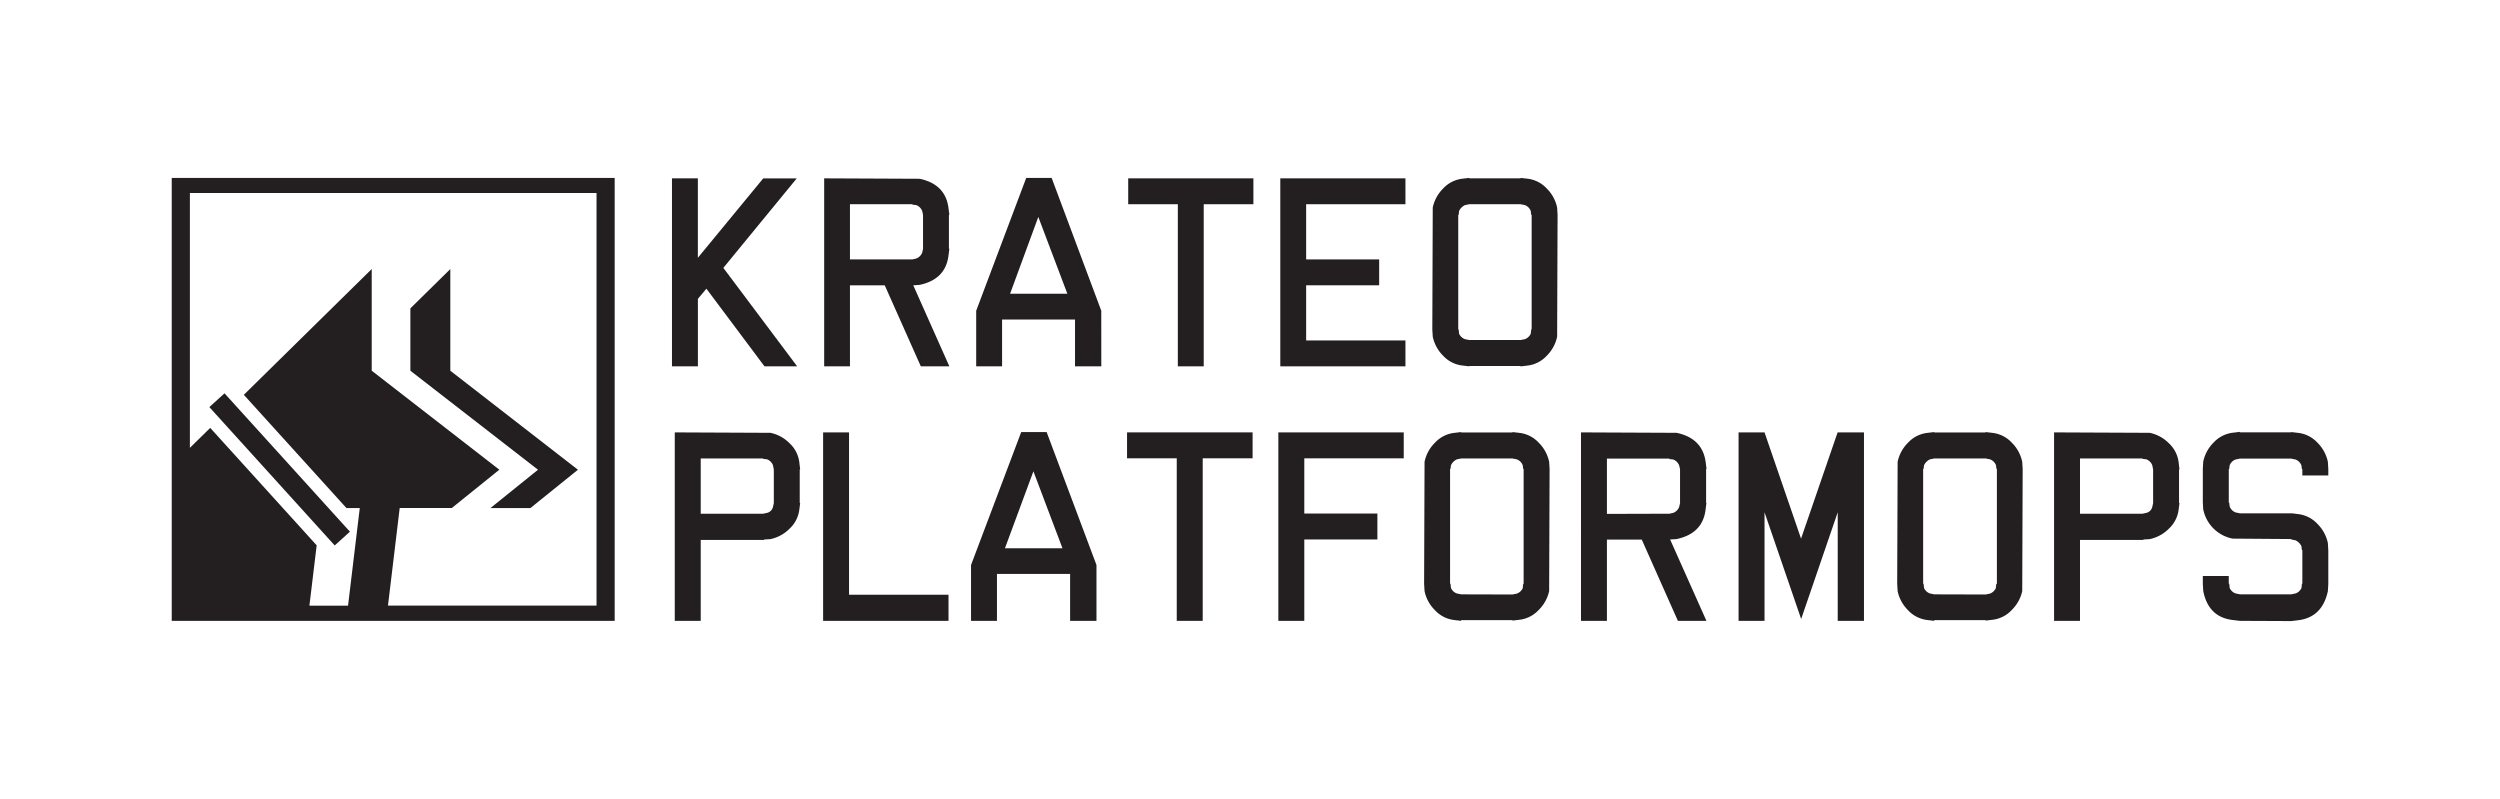 <svg id="Layer_1" data-name="Layer 1" xmlns="http://www.w3.org/2000/svg" viewBox="0 0 688.57 219.96"><defs><style>.cls-1{fill:#231f20;}</style></defs><path class="cls-1" d="M185.08,100.9V49.12h7.13V71l18-21.86h9.23L199.23,73.78l20.33,27.12h-9l-16-21.39-2.34,2.8V100.9Z"/><path class="cls-1" d="M253.62,100.9l-9.94-22.32H234.1V100.9H227V49.12l26.3.12q7.12,1.51,7.94,8.07l.24,1.87h-.12v9.34h.12l-.24,1.87q-.81,6.56-7.94,8.07l-1.76.12,9.94,22.32Zm-2.34-29.45,1.05-.24A2.83,2.83,0,0,0,254,69.58l.23-1.06V59.18L254,58.12a2.86,2.86,0,0,0-1.64-1.63l-1.05-.12v-.12H234.1v15.2Z"/><path class="cls-1" d="M303.33,100.9h-7.24V88H276V100.9h-7.13V85.59L282.65,49h7l13.67,36.58Zm-9.35-20-8-21.15L278.2,80.91Z"/><path class="cls-1" d="M324.41,100.9V56.25H310.74V49.12h34.48v7.13H331.54V100.9Z"/><path class="cls-1" d="M352.63,100.9V49.12H387.1v7.13H359.75v15.2h20.11v7.13H359.75V93.77H387.1v7.13Z"/><path class="cls-1" d="M404.68,100.9l-2-.24a8.52,8.52,0,0,1-5.2-2.68,10.39,10.39,0,0,1-2.86-5.26l-.12-2,.12-33.54a10.35,10.35,0,0,1,2.86-5.26,8.59,8.59,0,0,1,5.2-2.69l2-.23v.11h14.14V49l2,.23a8.62,8.62,0,0,1,5.2,2.69,10.35,10.35,0,0,1,2.86,5.26l.12,2-.12,33.54A10.39,10.39,0,0,1,426,98a8.55,8.55,0,0,1-5.2,2.68l-2,.24v-.12H404.68Zm14.14-7.25,1.17-.23a2.88,2.88,0,0,0,1.63-1.52l.12-1.17h.12V59.18h-.12l-.12-1.06A2.84,2.84,0,0,0,420,56.49l-1.17-.24H404.68l-1.17.24a3.37,3.37,0,0,0-1.64,1.63l-.11,1.06h-.12V90.73h.12l.11,1.17a2.85,2.85,0,0,0,1.64,1.52l1.17.23Z"/><polygon class="cls-1" points="135.09 139.93 146.09 139.93 159.18 129.38 124.03 102.11 124.03 74.11 113.03 84.93 113.03 102.11 148.18 129.38 135.09 139.93"/><polygon class="cls-1" points="90.9 148.81 92.19 150.23 96.38 146.44 95.09 145.02 63.29 109.93 61.84 108.33 57.66 112.12 59.11 113.72 90.9 148.81"/><path class="cls-1" d="M47.3,49V171h122V49Zm117,117.8H106.86l3.23-26.88h14.35l13.09-10.55-35.15-27.27v-28L67.16,108.74l28.26,31.19h3.67l-3.23,26.88H85.22l2-16.61L57.9,117.85l-5.6,5.5V53.15h112Z"/><path class="cls-1" d="M185.85,171V119.09l26.34.12a10.32,10.32,0,0,1,5.27,2.87,8.56,8.56,0,0,1,2.69,5.21l.24,2h-.12v9.25h.12l-.24,1.87a8.56,8.56,0,0,1-2.69,5.21,10.4,10.4,0,0,1-5.27,2.87l-1.75.11v.12H193V171Zm24.35-29.51,1.06-.23a2.2,2.2,0,0,0,1.64-1.64l.23-1.05v-9.25l-.23-1.17a2.85,2.85,0,0,0-1.64-1.64l-1.06-.12v-.12H193v15.22Z"/><path class="cls-1" d="M226.71,171V119.09h7.14v44.72h27.4V171Z"/><path class="cls-1" d="M302,171h-7.26V158.08H274.59V171h-7.14V155.62L281.27,119h7L302,155.62Zm-9.37-20-8-21.19-7.84,21.19Z"/><path class="cls-1" d="M324.11,171V126.23H310.42v-7.14H345v7.14H331.26V171Z"/><path class="cls-1" d="M352.09,171V119.09h34.54v7.14H359.24v15.22h20.13v7.14H359.24V171Z"/><path class="cls-1" d="M402.44,171l-2-.24a8.54,8.54,0,0,1-5.21-2.69,10.32,10.32,0,0,1-2.87-5.27l-.12-2,.12-33.6a10.32,10.32,0,0,1,2.87-5.27,8.54,8.54,0,0,1,5.21-2.69l2-.24v.12H416.6V119l2,.24a8.56,8.56,0,0,1,5.21,2.69,10.4,10.4,0,0,1,2.87,5.27l.12,2-.12,33.6A10.4,10.4,0,0,1,423.8,168a8.56,8.56,0,0,1-5.21,2.69l-2,.24v-.12H402.44Zm14.16-7.26,1.17-.24a2.86,2.86,0,0,0,1.64-1.52l.12-1.17h.12V129.16h-.12l-.12-1a2.82,2.82,0,0,0-1.64-1.64l-1.17-.24H402.44l-1.17.24a3.31,3.31,0,0,0-1.64,1.64l-.12,1h-.12v31.61h.12l.12,1.17a2.8,2.8,0,0,0,1.64,1.52l1.17.24Z"/><path class="cls-1" d="M462.14,171l-9.95-22.37h-9.6V171h-7.14V119.09l26.34.12q7.14,1.52,8,8.08l.24,1.87h-.12v9.37H470l-.24,1.87q-.81,6.56-8,8.08l-1.76.11L470,171Zm-2.34-29.51,1.06-.23a2.83,2.83,0,0,0,1.63-1.64l.24-1.05v-9.37l-.24-1a2.83,2.83,0,0,0-1.63-1.64l-1.06-.12v-.12H442.59v15.22Z"/><path class="cls-1" d="M506.16,171V141.1l-10.07,29.39L486,141.1V171h-7.15V119.09H486l10.06,29.27,10.07-29.27h7.26V171Z"/><path class="cls-1" d="M532.74,171l-2-.24a8.56,8.56,0,0,1-5.21-2.69,10.4,10.4,0,0,1-2.87-5.27l-.12-2,.12-33.6a10.4,10.4,0,0,1,2.87-5.27,8.56,8.56,0,0,1,5.21-2.69l2-.24v.12H546.9V119l2,.24a8.56,8.56,0,0,1,5.21,2.69,10.32,10.32,0,0,1,2.87,5.27l.12,2-.12,33.6A10.32,10.32,0,0,1,554.1,168a8.56,8.56,0,0,1-5.21,2.69l-2,.24v-.12H532.74Zm14.16-7.26,1.17-.24a2.86,2.86,0,0,0,1.64-1.52l.12-1.17H550V129.16h-.12l-.12-1a2.82,2.82,0,0,0-1.64-1.64l-1.17-.24H532.74l-1.17.24a3.31,3.31,0,0,0-1.64,1.64l-.12,1h-.12v31.61h.12l.12,1.17a2.8,2.8,0,0,0,1.64,1.52l1.17.24Z"/><path class="cls-1" d="M565.75,171V119.09l26.34.12a10.32,10.32,0,0,1,5.27,2.87,8.56,8.56,0,0,1,2.69,5.21l.24,2h-.12v9.25h.12l-.24,1.87a8.56,8.56,0,0,1-2.69,5.21,10.4,10.4,0,0,1-5.27,2.87l-1.75.11v.12H572.89V171Zm24.35-29.51,1.06-.23a2.2,2.2,0,0,0,1.64-1.64l.23-1.05v-9.25l-.23-1.17a2.85,2.85,0,0,0-1.64-1.64l-1.06-.12v-.12H572.89v15.22Z"/><path class="cls-1" d="M616.91,171l-2-.24q-6.67-.81-8.08-8l-.11-2v-2.11h7.14v2.11H614l.11,1.17a2.82,2.82,0,0,0,1.64,1.52l1.17.24h14.17l1.17-.24a2.82,2.82,0,0,0,1.64-1.52l.12-1.17h.11v-9.25H634l-.12-1.05a3.35,3.35,0,0,0-1.64-1.64l-1.17-.24v-.11l-16.16-.12a10.25,10.25,0,0,1-8.08-8.08l-.11-1.87v-9.25l.11-2a10.4,10.4,0,0,1,2.87-5.27,8.56,8.56,0,0,1,5.21-2.69l2-.24v.12h14.17V119l2,.24a8.56,8.56,0,0,1,5.21,2.69,10.4,10.4,0,0,1,2.87,5.27l.12,2v1.76h-7.15v-1.76H634l-.12-1a2.82,2.82,0,0,0-1.64-1.64l-1.17-.24H616.91l-1.17.24a2.81,2.81,0,0,0-1.64,1.64l-.11,1h-.12v9.25H614l.11,1.05a2.82,2.82,0,0,0,1.64,1.64l1.17.24h14.4l1.76.23a8.56,8.56,0,0,1,5.21,2.69,10.4,10.4,0,0,1,2.87,5.27l.12,2v9.25l-.12,2q-1.53,7.14-8.08,8l-2,.24Z"/></svg>